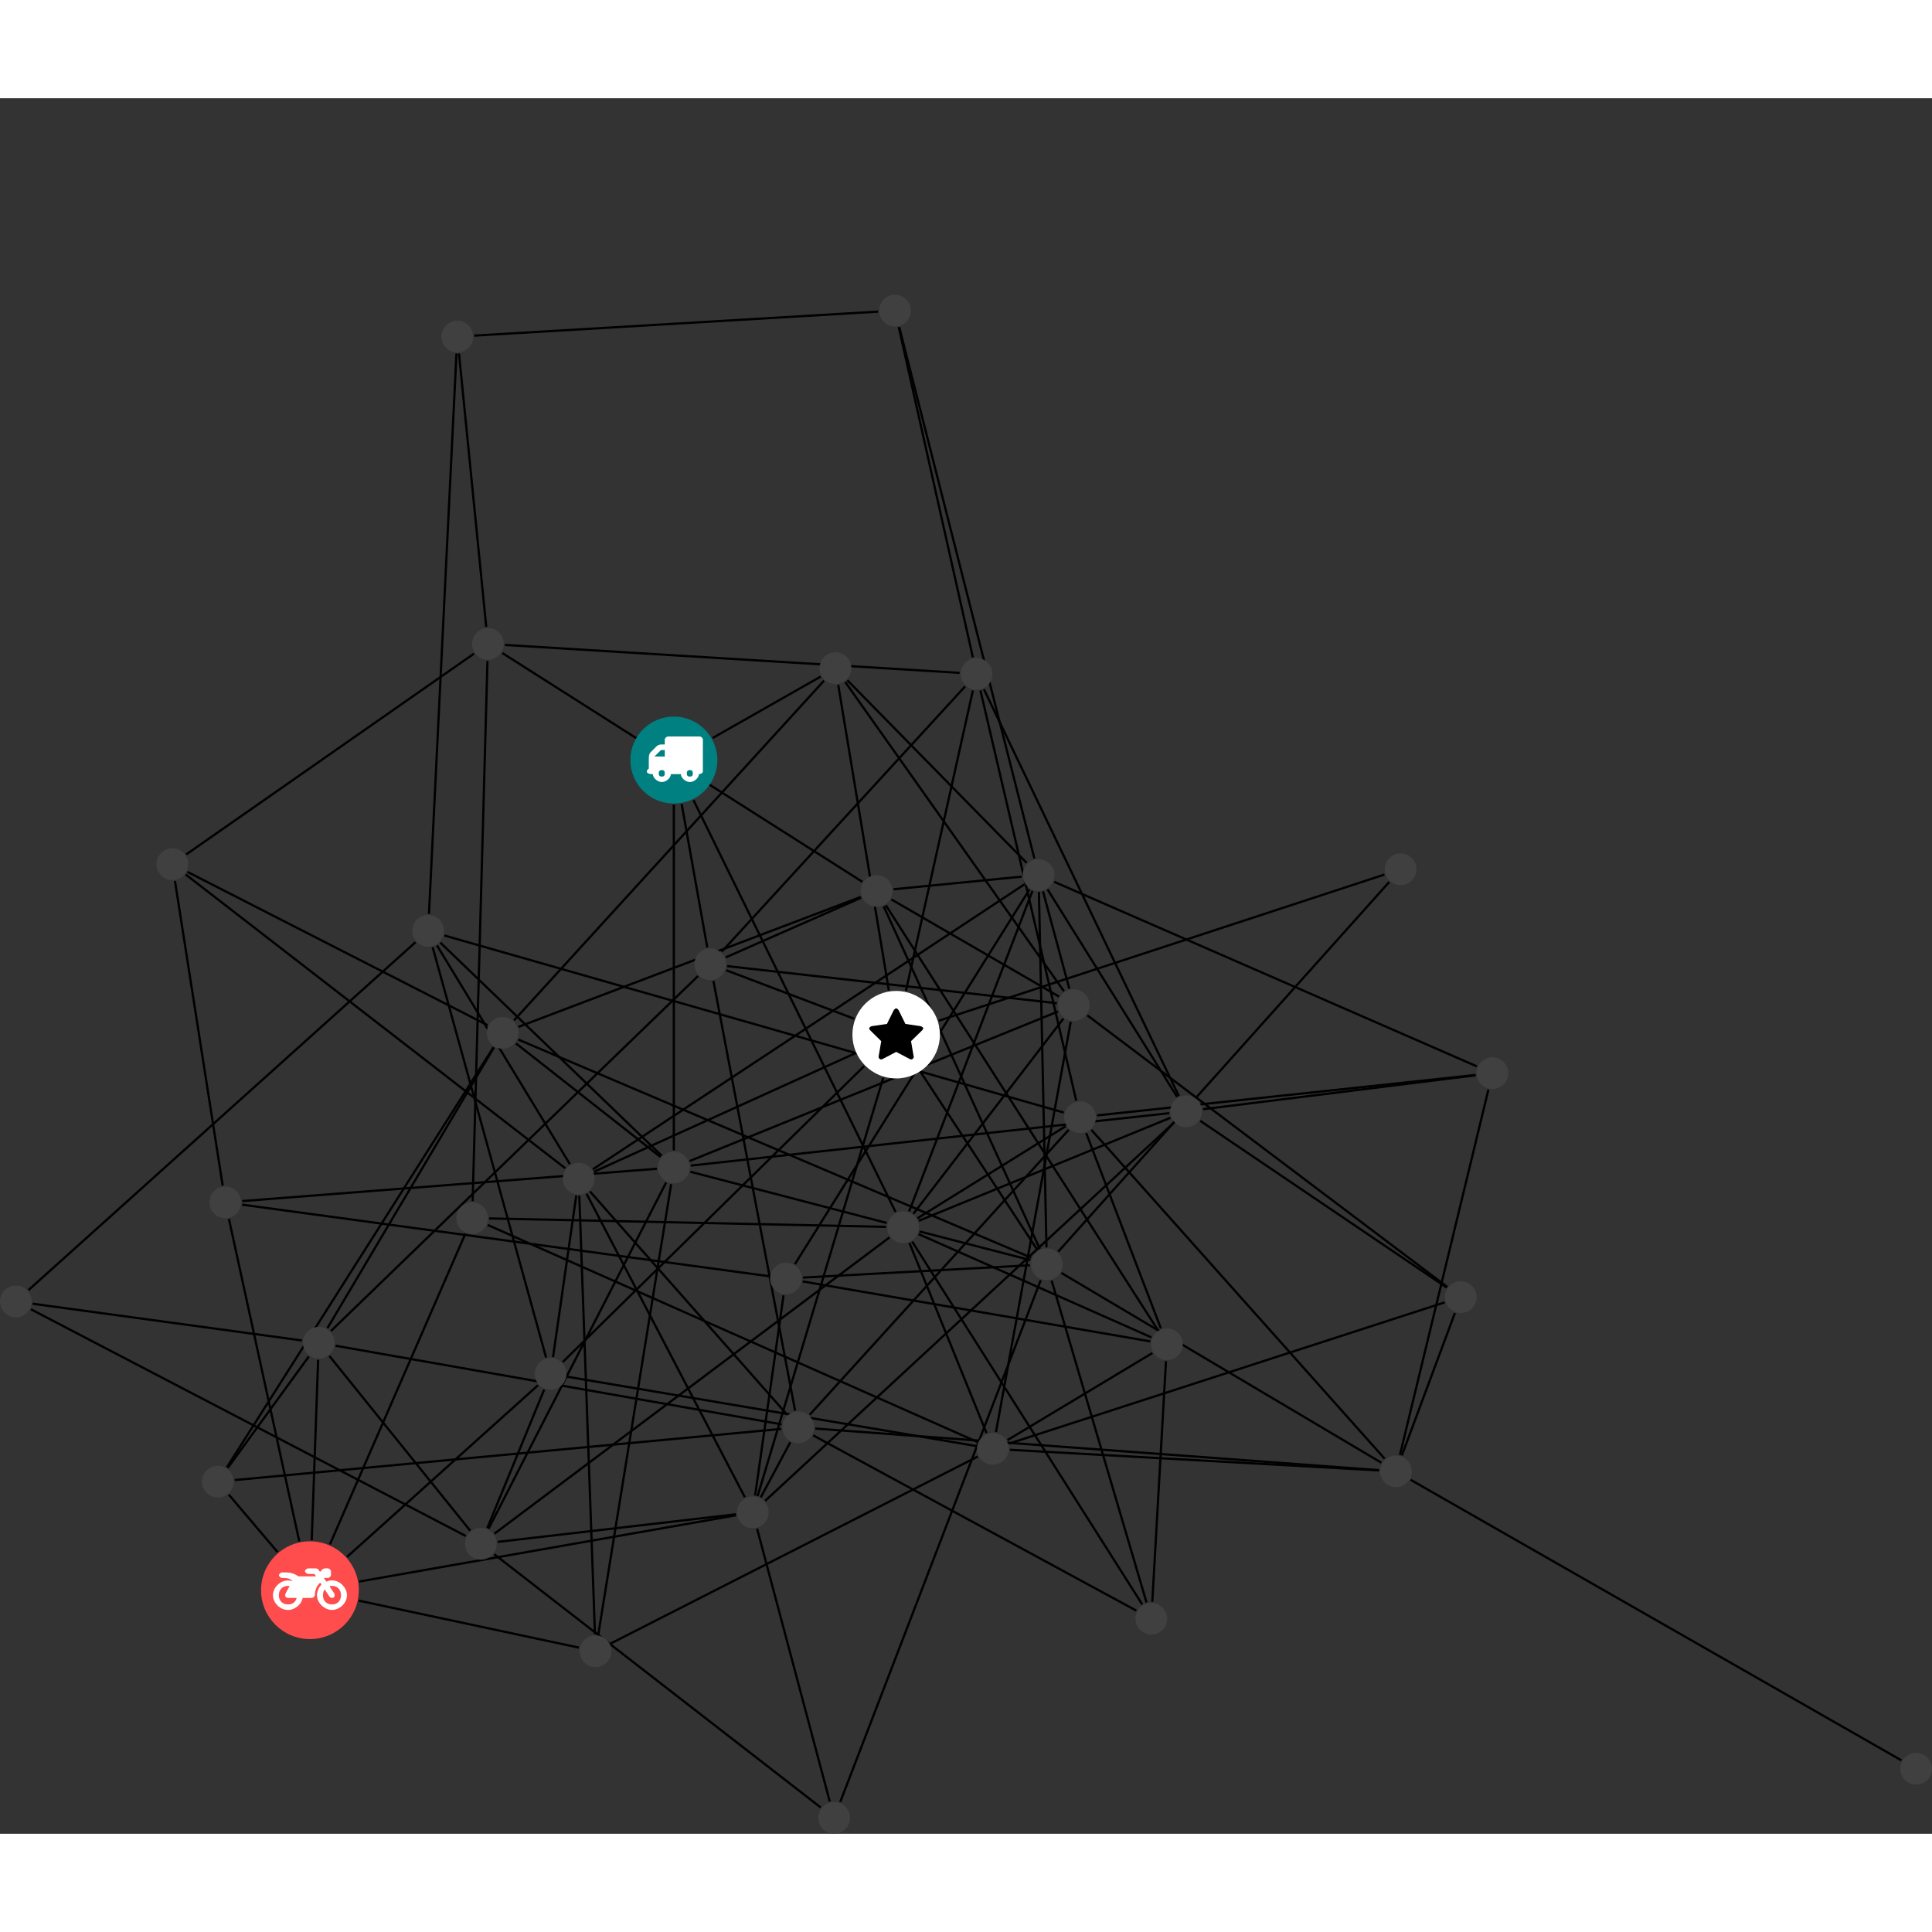<?xml version="1.0" encoding="UTF-8"?>
<svg xmlns="http://www.w3.org/2000/svg" xmlns:xlink="http://www.w3.org/1999/xlink" width="343.331pt" height="343.331pt" viewBox="0.000 -34.921 343.331 308.411" version="1.1">
<rect x="0.000" y="-34.921" width="343.331" height="308.411" fill="#333333" stroke="none"/>
<defs>
<g>
<symbol overflow="visible" id="glyph0-0">
<path style="stroke:none;" d="M 1.422 -0.75 L 1.422 -7.922 L 3.562 -7.922 L 3.562 -0.891 L 1.422 -0.891 Z M 0.625 0 L 4.531 0 L 4.531 -8.812 L 0.438 -8.812 L 0.438 0 Z M 0.625 0 "/>
</symbol>
<symbol overflow="visible" id="glyph0-1">
<path style="stroke:none;" d="M 3.375 -0.844 C 3.375 -0.453 3.234 -0.266 2.844 -0.266 C 2.469 -0.266 2.297 -0.453 2.297 -0.844 C 2.297 -1.219 2.469 -1.422 2.844 -1.422 C 3.234 -1.422 3.375 -1.219 3.375 -0.844 Z M 1.594 -3.688 L 1.594 -3.859 C 1.594 -3.875 1.578 -3.875 1.594 -3.891 L 2.688 -4.969 C 2.703 -5 2.656 -4.984 2.688 -4.984 L 3.375 -4.984 L 3.375 -3.828 L 1.594 -3.828 Z M 8.359 -0.844 C 8.359 -0.453 8.219 -0.266 7.828 -0.266 C 7.453 -0.266 7.281 -0.453 7.281 -0.844 C 7.281 -1.219 7.453 -1.422 7.828 -1.422 C 8.219 -1.422 8.359 -1.219 8.359 -0.844 Z M 10.141 -6.891 C 10.141 -7.094 9.812 -7.391 9.609 -7.391 L 3.922 -7.391 C 3.719 -7.391 3.375 -7.094 3.375 -6.891 L 3.375 -5.969 L 2.672 -5.969 C 2.469 -5.969 2.078 -5.812 1.938 -5.672 L 0.844 -4.578 C 0.531 -4.266 0.531 -3.734 0.531 -3.328 L 0.531 -1.688 C 0.516 -1.688 0.172 -1.391 0.172 -1.203 C 0.172 -0.781 0.781 -0.703 1.062 -0.703 L 1.25 -0.703 C 1.25 -0.047 2.062 0.703 2.844 0.703 C 3.641 0.703 4.453 -0.047 4.453 -0.703 L 6.234 -0.703 C 6.234 -0.047 7.047 0.703 7.828 0.703 C 8.625 0.703 9.438 -0.047 9.438 -0.703 C 9.547 -0.703 10.141 -0.781 10.141 -1.203 Z M 10.141 -6.891 "/>
</symbol>
<symbol overflow="visible" id="glyph0-2">
<path style="stroke:none;" d="M 12.969 -2.906 C 12.844 -3.984 11.859 -5.016 10.781 -5.219 C 10.234 -5.328 9.703 -5.219 9.328 -5.031 L 8.875 -5.688 L 9.609 -5.688 C 9.812 -5.688 10.141 -5.984 10.141 -6.188 L 10.141 -6.891 C 10.141 -7.094 9.812 -7.391 9.609 -7.391 L 9.047 -7.391 C 8.969 -7.391 8.734 -7.312 8.656 -7.25 L 8.188 -6.766 L 7.891 -7.203 C 7.828 -7.281 7.594 -7.391 7.484 -7.391 L 6.078 -7.391 C 5.906 -7.391 5.547 -7.125 5.516 -6.953 C 5.484 -6.734 5.828 -6.406 6.047 -6.406 L 7.188 -6.406 L 7.484 -5.969 L 4.344 -5.969 C 4.141 -6.125 3.375 -6.672 2.141 -6.672 L 1.422 -6.672 C 1.219 -6.672 0.891 -6.375 0.891 -6.188 C 0.891 -5.984 1.219 -5.688 1.422 -5.688 L 1.781 -5.688 C 2.484 -5.688 2.906 -5.516 3.281 -5.188 L 3.25 -5.141 C 3.078 -5.188 2.797 -5.25 2.5 -5.25 C 1.109 -5.25 -0.172 -4 -0.172 -2.625 C -0.172 -1.25 1.109 0 2.5 0 C 3.75 0 4.953 -1.062 5.109 -2.141 L 6.766 -2.141 C 6.969 -2.141 7.281 -2.438 7.281 -2.625 C 7.281 -3.609 7.688 -4.391 8.219 -4.844 L 8.453 -4.5 C 7.969 -4.062 7.578 -3.203 7.672 -2.359 C 7.781 -1.172 8.969 -0.094 10.141 -0.016 C 11.703 0.094 13.156 -1.344 12.969 -2.906 Z M 2.5 -0.984 C 1.516 -0.984 0.875 -1.641 0.875 -2.625 C 0.875 -3.594 1.516 -4.281 2.5 -4.281 C 2.672 -4.281 2.844 -4.234 2.781 -4.25 L 2.047 -2.891 C 2 -2.781 2 -2.469 2.047 -2.359 C 2.125 -2.25 2.375 -2.141 2.5 -2.141 L 4.031 -2.141 C 3.891 -1.453 3.344 -0.984 2.5 -0.984 Z M 10.328 -0.984 C 9.344 -0.984 8.719 -1.641 8.719 -2.625 C 8.719 -3.109 8.859 -3.469 9.031 -3.641 L 9.906 -2.328 C 9.969 -2.219 10.203 -2.141 10.328 -2.141 C 10.391 -2.141 10.594 -2.188 10.641 -2.234 C 10.812 -2.344 10.844 -2.75 10.734 -2.922 L 9.875 -4.219 C 9.859 -4.219 10.094 -4.281 10.328 -4.281 C 11.297 -4.281 11.922 -3.594 11.922 -2.625 C 11.922 -1.641 11.297 -0.984 10.328 -0.984 Z M 10.328 -0.984 "/>
</symbol>
<symbol overflow="visible" id="glyph0-3">
<path style="stroke:none;" d="M 9.438 -5.078 C 9.438 -5.25 9.078 -5.453 8.938 -5.469 L 6.266 -5.859 L 5.078 -8.266 C 5.031 -8.375 4.75 -8.641 4.625 -8.641 C 4.5 -8.641 4.234 -8.375 4.172 -8.266 L 2.984 -5.859 L 0.312 -5.469 C 0.172 -5.453 -0.172 -5.25 -0.172 -5.078 C -0.172 -4.969 -0.062 -4.781 0.016 -4.719 L 1.969 -2.797 L 1.5 -0.062 C 1.5 -0.016 1.5 0.016 1.5 0.047 C 1.5 0.203 1.75 0.453 1.906 0.453 C 1.984 0.453 2.188 0.406 2.25 0.359 L 4.625 -0.891 L 7 0.359 C 7.062 0.406 7.266 0.453 7.344 0.453 C 7.5 0.453 7.75 0.203 7.75 0.047 C 7.75 0.016 7.75 -0.016 7.734 -0.062 L 7.266 -2.797 L 9.234 -4.719 C 9.297 -4.781 9.438 -4.969 9.438 -5.078 Z M 9.438 -5.078 "/>
</symbol>
</g>
<clipPath id="clip1">
  <path d="M 143 169 L 191 169 L 191 273.488 L 143 273.488 Z M 143 169 "/>
</clipPath>
<clipPath id="clip2">
  <path d="M 128 213 L 154 213 L 154 273.488 L 128 273.488 Z M 128 213 "/>
</clipPath>
<clipPath id="clip3">
  <path d="M 82 218 L 152 218 L 152 273.488 L 82 273.488 Z M 82 218 "/>
</clipPath>
<clipPath id="clip4">
  <path d="M 245 204 L 343.332 204 L 343.332 267 L 245 267 Z M 245 204 "/>
</clipPath>
<clipPath id="clip5">
  <path d="M 145 267 L 152 267 L 152 273.488 L 145 273.488 Z M 145 267 "/>
</clipPath>
<clipPath id="clip6">
  <path d="M 337 259 L 343.332 259 L 343.332 265 L 337 265 Z M 337 259 "/>
</clipPath>
</defs>
<g id="surface1">
<path style="fill:none;stroke-width:0.399;stroke-linecap:butt;stroke-linejoin:miter;stroke:rgb(0%,0%,0%);stroke-opacity:1;stroke-miterlimit:10;" d="M 0 -7.927 L 0 -69.38 " transform="matrix(1,0,0,-1,119.746,82.686)"/>
<path style="fill:none;stroke-width:0.399;stroke-linecap:butt;stroke-linejoin:miter;stroke:rgb(0%,0%,0%);stroke-opacity:1;stroke-miterlimit:10;" d="M 6.895 3.92 L 26.098 14.838 " transform="matrix(1,0,0,-1,119.746,82.686)"/>
<path style="fill:none;stroke-width:0.399;stroke-linecap:butt;stroke-linejoin:miter;stroke:rgb(0%,0%,0%);stroke-opacity:1;stroke-miterlimit:10;" d="M 3.492 -7.119 L 39.406 -80.31 " transform="matrix(1,0,0,-1,119.746,82.686)"/>
<path style="fill:none;stroke-width:0.399;stroke-linecap:butt;stroke-linejoin:miter;stroke:rgb(0%,0%,0%);stroke-opacity:1;stroke-miterlimit:10;" d="M 1.391 -7.806 L 5.941 -33.31 " transform="matrix(1,0,0,-1,119.746,82.686)"/>
<path style="fill:none;stroke-width:0.399;stroke-linecap:butt;stroke-linejoin:miter;stroke:rgb(0%,0%,0%);stroke-opacity:1;stroke-miterlimit:10;" d="M 2.797 -71.263 L 68.274 -44.685 " transform="matrix(1,0,0,-1,119.746,82.686)"/>
<path style="fill:none;stroke-width:0.399;stroke-linecap:butt;stroke-linejoin:miter;stroke:rgb(0%,0%,0%);stroke-opacity:1;stroke-miterlimit:10;" d="M -2.172 -70.306 L -41.492 -32.443 " transform="matrix(1,0,0,-1,119.746,82.686)"/>
<path style="fill:none;stroke-width:0.399;stroke-linecap:butt;stroke-linejoin:miter;stroke:rgb(0%,0%,0%);stroke-opacity:1;stroke-miterlimit:10;" d="M -0.48 -75.376 L -13.426 -155.384 " transform="matrix(1,0,0,-1,119.746,82.686)"/>
<path style="fill:none;stroke-width:0.399;stroke-linecap:butt;stroke-linejoin:miter;stroke:rgb(0%,0%,0%);stroke-opacity:1;stroke-miterlimit:10;" d="M -3.008 -72.63 L -76.699 -78.373 " transform="matrix(1,0,0,-1,119.746,82.686)"/>
<path style="fill:none;stroke-width:0.399;stroke-linecap:butt;stroke-linejoin:miter;stroke:rgb(0%,0%,0%);stroke-opacity:1;stroke-miterlimit:10;" d="M 3 -72.068 L 88.043 -62.752 " transform="matrix(1,0,0,-1,119.746,82.686)"/>
<path style="fill:none;stroke-width:0.399;stroke-linecap:butt;stroke-linejoin:miter;stroke:rgb(0%,0%,0%);stroke-opacity:1;stroke-miterlimit:10;" d="M 2.922 -73.158 L 37.816 -82.255 " transform="matrix(1,0,0,-1,119.746,82.686)"/>
<path style="fill:none;stroke-width:0.399;stroke-linecap:butt;stroke-linejoin:miter;stroke:rgb(0%,0%,0%);stroke-opacity:1;stroke-miterlimit:10;" d="M -2.371 -70.533 L -28.062 -50.349 " transform="matrix(1,0,0,-1,119.746,82.686)"/>
<path style="fill:none;stroke-width:0.399;stroke-linecap:butt;stroke-linejoin:miter;stroke:rgb(0%,0%,0%);stroke-opacity:1;stroke-miterlimit:10;" d="M -1.379 -75.084 L -32.922 -136.599 " transform="matrix(1,0,0,-1,119.746,82.686)"/>
<path style="fill:none;stroke-width:0.399;stroke-linecap:butt;stroke-linejoin:miter;stroke:rgb(0%,0%,0%);stroke-opacity:1;stroke-miterlimit:10;" d="M 137.441 -93.63 L 73.477 -45.365 " transform="matrix(1,0,0,-1,119.746,82.686)"/>
<path style="fill:none;stroke-width:0.399;stroke-linecap:butt;stroke-linejoin:miter;stroke:rgb(0%,0%,0%);stroke-opacity:1;stroke-miterlimit:10;" d="M 136.981 -96.376 L 59.574 -121.47 " transform="matrix(1,0,0,-1,119.746,82.686)"/>
<path style="fill:none;stroke-width:0.399;stroke-linecap:butt;stroke-linejoin:miter;stroke:rgb(0%,0%,0%);stroke-opacity:1;stroke-miterlimit:10;" d="M 137.352 -93.755 L 93.543 -64.115 " transform="matrix(1,0,0,-1,119.746,82.686)"/>
<path style="fill:none;stroke-width:0.399;stroke-linecap:butt;stroke-linejoin:miter;stroke:rgb(0%,0%,0%);stroke-opacity:1;stroke-miterlimit:10;" d="M 138.797 -98.275 L 129.375 -123.58 " transform="matrix(1,0,0,-1,119.746,82.686)"/>
<path style="fill:none;stroke-width:0.399;stroke-linecap:butt;stroke-linejoin:miter;stroke:rgb(0%,0%,0%);stroke-opacity:1;stroke-miterlimit:10;" d="M -55.976 -149.384 L -16.855 -157.732 " transform="matrix(1,0,0,-1,119.746,82.686)"/>
<path style="fill:none;stroke-width:0.399;stroke-linecap:butt;stroke-linejoin:miter;stroke:rgb(0%,0%,0%);stroke-opacity:1;stroke-miterlimit:10;" d="M -55.914 -145.986 L 11.047 -134.209 " transform="matrix(1,0,0,-1,119.746,82.686)"/>
<path style="fill:none;stroke-width:0.399;stroke-linecap:butt;stroke-linejoin:miter;stroke:rgb(0%,0%,0%);stroke-opacity:1;stroke-miterlimit:10;" d="M -66.562 -138.845 L -79.062 -81.556 " transform="matrix(1,0,0,-1,119.746,82.686)"/>
<path style="fill:none;stroke-width:0.399;stroke-linecap:butt;stroke-linejoin:miter;stroke:rgb(0%,0%,0%);stroke-opacity:1;stroke-miterlimit:10;" d="M -58.059 -141.587 L -24.141 -111.103 " transform="matrix(1,0,0,-1,119.746,82.686)"/>
<path style="fill:none;stroke-width:0.399;stroke-linecap:butt;stroke-linejoin:miter;stroke:rgb(0%,0%,0%);stroke-opacity:1;stroke-miterlimit:10;" d="M -64.351 -138.646 L -63.211 -106.572 " transform="matrix(1,0,0,-1,119.746,82.686)"/>
<path style="fill:none;stroke-width:0.399;stroke-linecap:butt;stroke-linejoin:miter;stroke:rgb(0%,0%,0%);stroke-opacity:1;stroke-miterlimit:10;" d="M -61.117 -139.38 L -37.043 -84.162 " transform="matrix(1,0,0,-1,119.746,82.686)"/>
<path style="fill:none;stroke-width:0.399;stroke-linecap:butt;stroke-linejoin:miter;stroke:rgb(0%,0%,0%);stroke-opacity:1;stroke-miterlimit:10;" d="M -70.418 -140.751 L -79.09 -130.533 " transform="matrix(1,0,0,-1,119.746,82.686)"/>
<path style="fill:none;stroke-width:0.399;stroke-linecap:butt;stroke-linejoin:miter;stroke:rgb(0%,0%,0%);stroke-opacity:1;stroke-miterlimit:10;" d="M 70.527 -46.517 L 57.242 -119.435 " transform="matrix(1,0,0,-1,119.746,82.686)"/>
<path style="fill:none;stroke-width:0.399;stroke-linecap:butt;stroke-linejoin:miter;stroke:rgb(0%,0%,0%);stroke-opacity:1;stroke-miterlimit:10;" d="M 70.281 -40.634 L 65.602 -23.337 " transform="matrix(1,0,0,-1,119.746,82.686)"/>
<path style="fill:none;stroke-width:0.399;stroke-linecap:butt;stroke-linejoin:miter;stroke:rgb(0%,0%,0%);stroke-opacity:1;stroke-miterlimit:10;" d="M 69.324 -41.084 L 30.461 13.866 " transform="matrix(1,0,0,-1,119.746,82.686)"/>
<path style="fill:none;stroke-width:0.399;stroke-linecap:butt;stroke-linejoin:miter;stroke:rgb(0%,0%,0%);stroke-opacity:1;stroke-miterlimit:10;" d="M 69.231 -45.943 L 42.574 -80.626 " transform="matrix(1,0,0,-1,119.746,82.686)"/>
<path style="fill:none;stroke-width:0.399;stroke-linecap:butt;stroke-linejoin:miter;stroke:rgb(0%,0%,0%);stroke-opacity:1;stroke-miterlimit:10;" d="M 68.07 -43.212 L 9.469 -36.619 " transform="matrix(1,0,0,-1,119.746,82.686)"/>
<path style="fill:none;stroke-width:0.399;stroke-linecap:butt;stroke-linejoin:miter;stroke:rgb(0%,0%,0%);stroke-opacity:1;stroke-miterlimit:10;" d="M 68.457 -42.037 L 38.652 -24.763 " transform="matrix(1,0,0,-1,119.746,82.686)"/>
<path style="fill:none;stroke-width:0.399;stroke-linecap:butt;stroke-linejoin:miter;stroke:rgb(0%,0%,0%);stroke-opacity:1;stroke-miterlimit:10;" d="M 85.043 -105.376 L 59.289 -120.849 " transform="matrix(1,0,0,-1,119.746,82.686)"/>
<path style="fill:none;stroke-width:0.399;stroke-linecap:butt;stroke-linejoin:miter;stroke:rgb(0%,0%,0%);stroke-opacity:1;stroke-miterlimit:10;" d="M 84.656 -103.306 L 22.891 -92.65 " transform="matrix(1,0,0,-1,119.746,82.686)"/>
<path style="fill:none;stroke-width:0.399;stroke-linecap:butt;stroke-linejoin:miter;stroke:rgb(0%,0%,0%);stroke-opacity:1;stroke-miterlimit:10;" d="M 87.457 -106.834 L 85.024 -149.587 " transform="matrix(1,0,0,-1,119.746,82.686)"/>
<path style="fill:none;stroke-width:0.399;stroke-linecap:butt;stroke-linejoin:miter;stroke:rgb(0%,0%,0%);stroke-opacity:1;stroke-miterlimit:10;" d="M 86.551 -101.001 L 73.277 -66.291 " transform="matrix(1,0,0,-1,119.746,82.686)"/>
<path style="fill:none;stroke-width:0.399;stroke-linecap:butt;stroke-linejoin:miter;stroke:rgb(0%,0%,0%);stroke-opacity:1;stroke-miterlimit:10;" d="M 84.871 -102.595 L 43.496 -84.244 " transform="matrix(1,0,0,-1,119.746,82.686)"/>
<path style="fill:none;stroke-width:0.399;stroke-linecap:butt;stroke-linejoin:miter;stroke:rgb(0%,0%,0%);stroke-opacity:1;stroke-miterlimit:10;" d="M 86 -101.279 L 37.668 -25.794 " transform="matrix(1,0,0,-1,119.746,82.686)"/>
<path style="fill:none;stroke-width:0.399;stroke-linecap:butt;stroke-linejoin:miter;stroke:rgb(0%,0%,0%);stroke-opacity:1;stroke-miterlimit:10;" d="M 64.629 -87.091 L 43.883 -55.47 " transform="matrix(1,0,0,-1,119.746,82.686)"/>
<g clip-path="url(#clip1)" clip-rule="nonzero">
<path style="fill:none;stroke-width:0.399;stroke-linecap:butt;stroke-linejoin:miter;stroke:rgb(0%,0%,0%);stroke-opacity:1;stroke-miterlimit:10;" d="M 65.199 -92.431 L 29.567 -185.169 " transform="matrix(1,0,0,-1,119.746,82.686)"/>
</g>
<path style="fill:none;stroke-width:0.399;stroke-linecap:butt;stroke-linejoin:miter;stroke:rgb(0%,0%,0%);stroke-opacity:1;stroke-miterlimit:10;" d="M 63.27 -89.779 L 22.93 -91.97 " transform="matrix(1,0,0,-1,119.746,82.686)"/>
<path style="fill:none;stroke-width:0.399;stroke-linecap:butt;stroke-linejoin:miter;stroke:rgb(0%,0%,0%);stroke-opacity:1;stroke-miterlimit:10;" d="M 66.219 -86.595 L 64.879 -23.443 " transform="matrix(1,0,0,-1,119.746,82.686)"/>
<path style="fill:none;stroke-width:0.399;stroke-linecap:butt;stroke-linejoin:miter;stroke:rgb(0%,0%,0%);stroke-opacity:1;stroke-miterlimit:10;" d="M 68.297 -87.365 L 127.137 -21.658 " transform="matrix(1,0,0,-1,119.746,82.686)"/>
<path style="fill:none;stroke-width:0.399;stroke-linecap:butt;stroke-linejoin:miter;stroke:rgb(0%,0%,0%);stroke-opacity:1;stroke-miterlimit:10;" d="M 67.137 -92.509 L 84 -149.705 " transform="matrix(1,0,0,-1,119.746,82.686)"/>
<path style="fill:none;stroke-width:0.399;stroke-linecap:butt;stroke-linejoin:miter;stroke:rgb(0%,0%,0%);stroke-opacity:1;stroke-miterlimit:10;" d="M 63.359 -88.857 L 43.66 -83.771 " transform="matrix(1,0,0,-1,119.746,82.686)"/>
<path style="fill:none;stroke-width:0.399;stroke-linecap:butt;stroke-linejoin:miter;stroke:rgb(0%,0%,0%);stroke-opacity:1;stroke-miterlimit:10;" d="M 63.504 -88.431 L -27.656 -49.666 " transform="matrix(1,0,0,-1,119.746,82.686)"/>
<path style="fill:none;stroke-width:0.399;stroke-linecap:butt;stroke-linejoin:miter;stroke:rgb(0%,0%,0%);stroke-opacity:1;stroke-miterlimit:10;" d="M 68.879 -91.154 L 125.727 -124.869 " transform="matrix(1,0,0,-1,119.746,82.686)"/>
<path style="fill:none;stroke-width:0.399;stroke-linecap:butt;stroke-linejoin:miter;stroke:rgb(0%,0%,0%);stroke-opacity:1;stroke-miterlimit:10;" d="M 65.031 -86.869 L 37.293 -25.998 " transform="matrix(1,0,0,-1,119.746,82.686)"/>
<path style="fill:none;stroke-width:0.399;stroke-linecap:butt;stroke-linejoin:miter;stroke:rgb(0%,0%,0%);stroke-opacity:1;stroke-miterlimit:10;" d="M 32.246 -52.099 L -14.16 -73.146 " transform="matrix(1,0,0,-1,119.746,82.686)"/>
<path style="fill:none;stroke-width:0.399;stroke-linecap:butt;stroke-linejoin:miter;stroke:rgb(0%,0%,0%);stroke-opacity:1;stroke-miterlimit:10;" d="M 37.215 -56.443 L 14.887 -130.798 " transform="matrix(1,0,0,-1,119.746,82.686)"/>
<path style="fill:none;stroke-width:0.399;stroke-linecap:butt;stroke-linejoin:miter;stroke:rgb(0%,0%,0%);stroke-opacity:1;stroke-miterlimit:10;" d="M 47.09 -46.318 L 126.281 -20.349 " transform="matrix(1,0,0,-1,119.746,82.686)"/>
<path style="fill:none;stroke-width:0.399;stroke-linecap:butt;stroke-linejoin:miter;stroke:rgb(0%,0%,0%);stroke-opacity:1;stroke-miterlimit:10;" d="M 38.207 -40.935 L 29.215 13.354 " transform="matrix(1,0,0,-1,119.746,82.686)"/>
<path style="fill:none;stroke-width:0.399;stroke-linecap:butt;stroke-linejoin:miter;stroke:rgb(0%,0%,0%);stroke-opacity:1;stroke-miterlimit:10;" d="M 41.246 -41.017 L 53.141 12.362 " transform="matrix(1,0,0,-1,119.746,82.686)"/>
<path style="fill:none;stroke-width:0.399;stroke-linecap:butt;stroke-linejoin:miter;stroke:rgb(0%,0%,0%);stroke-opacity:1;stroke-miterlimit:10;" d="M 32.051 -45.974 L 9.293 -37.349 " transform="matrix(1,0,0,-1,119.746,82.686)"/>
<path style="fill:none;stroke-width:0.399;stroke-linecap:butt;stroke-linejoin:miter;stroke:rgb(0%,0%,0%);stroke-opacity:1;stroke-miterlimit:10;" d="M 33.82 -54.388 L -19.742 -106.974 " transform="matrix(1,0,0,-1,119.746,82.686)"/>
<path style="fill:none;stroke-width:0.399;stroke-linecap:butt;stroke-linejoin:miter;stroke:rgb(0%,0%,0%);stroke-opacity:1;stroke-miterlimit:10;" d="M 54.012 -123.771 L -11.215 -156.994 " transform="matrix(1,0,0,-1,119.746,82.686)"/>
<path style="fill:none;stroke-width:0.399;stroke-linecap:butt;stroke-linejoin:miter;stroke:rgb(0%,0%,0%);stroke-opacity:1;stroke-miterlimit:10;" d="M 55.566 -119.607 L 41.871 -85.814 " transform="matrix(1,0,0,-1,119.746,82.686)"/>
<path style="fill:none;stroke-width:0.399;stroke-linecap:butt;stroke-linejoin:miter;stroke:rgb(0%,0%,0%);stroke-opacity:1;stroke-miterlimit:10;" d="M 53.727 -121.9 L -18.922 -109.591 " transform="matrix(1,0,0,-1,119.746,82.686)"/>
<path style="fill:none;stroke-width:0.399;stroke-linecap:butt;stroke-linejoin:miter;stroke:rgb(0%,0%,0%);stroke-opacity:1;stroke-miterlimit:10;" d="M 59.715 -122.572 L 125.309 -126.24 " transform="matrix(1,0,0,-1,119.746,82.686)"/>
<path style="fill:none;stroke-width:0.399;stroke-linecap:butt;stroke-linejoin:miter;stroke:rgb(0%,0%,0%);stroke-opacity:1;stroke-miterlimit:10;" d="M 53.941 -121.181 L -33.078 -82.619 " transform="matrix(1,0,0,-1,119.746,82.686)"/>
<path style="fill:none;stroke-width:0.399;stroke-linecap:butt;stroke-linejoin:miter;stroke:rgb(0%,0%,0%);stroke-opacity:1;stroke-miterlimit:10;" d="M -42.098 -32.931 L -18.476 -71.814 " transform="matrix(1,0,0,-1,119.746,82.686)"/>
<path style="fill:none;stroke-width:0.399;stroke-linecap:butt;stroke-linejoin:miter;stroke:rgb(0%,0%,0%);stroke-opacity:1;stroke-miterlimit:10;" d="M -40.762 -31.181 L 69.297 -62.642 " transform="matrix(1,0,0,-1,119.746,82.686)"/>
<path style="fill:none;stroke-width:0.399;stroke-linecap:butt;stroke-linejoin:miter;stroke:rgb(0%,0%,0%);stroke-opacity:1;stroke-miterlimit:10;" d="M -43.516 -27.337 L -38.629 72.233 " transform="matrix(1,0,0,-1,119.746,82.686)"/>
<path style="fill:none;stroke-width:0.399;stroke-linecap:butt;stroke-linejoin:miter;stroke:rgb(0%,0%,0%);stroke-opacity:1;stroke-miterlimit:10;" d="M -42.859 -33.259 L -22.703 -106.177 " transform="matrix(1,0,0,-1,119.746,82.686)"/>
<path style="fill:none;stroke-width:0.399;stroke-linecap:butt;stroke-linejoin:miter;stroke:rgb(0%,0%,0%);stroke-opacity:1;stroke-miterlimit:10;" d="M -45.91 -32.369 L -114.687 -94.193 " transform="matrix(1,0,0,-1,119.746,82.686)"/>
<g clip-path="url(#clip2)" clip-rule="nonzero">
<path style="fill:none;stroke-width:0.399;stroke-linecap:butt;stroke-linejoin:miter;stroke:rgb(0%,0%,0%);stroke-opacity:1;stroke-miterlimit:10;" d="M 27.707 -185.072 L 14.797 -136.603 " transform="matrix(1,0,0,-1,119.746,82.686)"/>
</g>
<g clip-path="url(#clip3)" clip-rule="nonzero">
<path style="fill:none;stroke-width:0.399;stroke-linecap:butt;stroke-linejoin:miter;stroke:rgb(0%,0%,0%);stroke-opacity:1;stroke-miterlimit:10;" d="M 26.102 -186.138 L -31.914 -141.134 " transform="matrix(1,0,0,-1,119.746,82.686)"/>
</g>
<path style="fill:none;stroke-width:0.399;stroke-linecap:butt;stroke-linejoin:miter;stroke:rgb(0%,0%,0%);stroke-opacity:1;stroke-miterlimit:10;" d="M -16.801 -77.408 L -14.016 -155.349 " transform="matrix(1,0,0,-1,119.746,82.686)"/>
<path style="fill:none;stroke-width:0.399;stroke-linecap:butt;stroke-linejoin:miter;stroke:rgb(0%,0%,0%);stroke-opacity:1;stroke-miterlimit:10;" d="M -15.512 -77.068 L 12.625 -131.013 " transform="matrix(1,0,0,-1,119.746,82.686)"/>
<path style="fill:none;stroke-width:0.399;stroke-linecap:butt;stroke-linejoin:miter;stroke:rgb(0%,0%,0%);stroke-opacity:1;stroke-miterlimit:10;" d="M -14.391 -72.732 L 62.297 -22.087 " transform="matrix(1,0,0,-1,119.746,82.686)"/>
<path style="fill:none;stroke-width:0.399;stroke-linecap:butt;stroke-linejoin:miter;stroke:rgb(0%,0%,0%);stroke-opacity:1;stroke-miterlimit:10;" d="M -17.336 -77.38 L -21.469 -106.099 " transform="matrix(1,0,0,-1,119.746,82.686)"/>
<path style="fill:none;stroke-width:0.399;stroke-linecap:butt;stroke-linejoin:miter;stroke:rgb(0%,0%,0%);stroke-opacity:1;stroke-miterlimit:10;" d="M -14.91 -76.654 L 20.117 -116.314 " transform="matrix(1,0,0,-1,119.746,82.686)"/>
<path style="fill:none;stroke-width:0.399;stroke-linecap:butt;stroke-linejoin:miter;stroke:rgb(0%,0%,0%);stroke-opacity:1;stroke-miterlimit:10;" d="M -19.293 -72.544 L -86.738 -20.345 " transform="matrix(1,0,0,-1,119.746,82.686)"/>
<path style="fill:none;stroke-width:0.399;stroke-linecap:butt;stroke-linejoin:miter;stroke:rgb(0%,0%,0%);stroke-opacity:1;stroke-miterlimit:10;" d="M 19.496 -95.123 L 14.445 -130.701 " transform="matrix(1,0,0,-1,119.746,82.686)"/>
<path style="fill:none;stroke-width:0.399;stroke-linecap:butt;stroke-linejoin:miter;stroke:rgb(0%,0%,0%);stroke-opacity:1;stroke-miterlimit:10;" d="M 21.52 -89.58 L 63.215 -22.982 " transform="matrix(1,0,0,-1,119.746,82.686)"/>
<path style="fill:none;stroke-width:0.399;stroke-linecap:butt;stroke-linejoin:miter;stroke:rgb(0%,0%,0%);stroke-opacity:1;stroke-miterlimit:10;" d="M 16.93 -91.728 L -76.715 -79.013 " transform="matrix(1,0,0,-1,119.746,82.686)"/>
<path style="fill:none;stroke-width:0.399;stroke-linecap:butt;stroke-linejoin:miter;stroke:rgb(0%,0%,0%);stroke-opacity:1;stroke-miterlimit:10;" d="M 142.699 -54.435 L 67.582 -21.634 " transform="matrix(1,0,0,-1,119.746,82.686)"/>
<path style="fill:none;stroke-width:0.399;stroke-linecap:butt;stroke-linejoin:miter;stroke:rgb(0%,0%,0%);stroke-opacity:1;stroke-miterlimit:10;" d="M 142.473 -56.017 L 94.035 -62.048 " transform="matrix(1,0,0,-1,119.746,82.686)"/>
<path style="fill:none;stroke-width:0.399;stroke-linecap:butt;stroke-linejoin:miter;stroke:rgb(0%,0%,0%);stroke-opacity:1;stroke-miterlimit:10;" d="M 142.465 -55.966 L 75.199 -63.15 " transform="matrix(1,0,0,-1,119.746,82.686)"/>
<path style="fill:none;stroke-width:0.399;stroke-linecap:butt;stroke-linejoin:miter;stroke:rgb(0%,0%,0%);stroke-opacity:1;stroke-miterlimit:10;" d="M 144.754 -58.576 L 129.035 -123.478 " transform="matrix(1,0,0,-1,119.746,82.686)"/>
<path style="fill:none;stroke-width:0.399;stroke-linecap:butt;stroke-linejoin:miter;stroke:rgb(0%,0%,0%);stroke-opacity:1;stroke-miterlimit:10;" d="M 16.234 -131.638 L 88.828 -64.47 " transform="matrix(1,0,0,-1,119.746,82.686)"/>
<path style="fill:none;stroke-width:0.399;stroke-linecap:butt;stroke-linejoin:miter;stroke:rgb(0%,0%,0%);stroke-opacity:1;stroke-miterlimit:10;" d="M 11.024 -134.033 L -31.301 -138.939 " transform="matrix(1,0,0,-1,119.746,82.686)"/>
<path style="fill:none;stroke-width:0.399;stroke-linecap:butt;stroke-linejoin:miter;stroke:rgb(0%,0%,0%);stroke-opacity:1;stroke-miterlimit:10;" d="M 15.445 -131.025 L 20.688 -121.236 " transform="matrix(1,0,0,-1,119.746,82.686)"/>
<path style="fill:none;stroke-width:0.399;stroke-linecap:butt;stroke-linejoin:miter;stroke:rgb(0%,0%,0%);stroke-opacity:1;stroke-miterlimit:10;" d="M 62.699 -18.271 L 30.836 14.178 " transform="matrix(1,0,0,-1,119.746,82.686)"/>
<path style="fill:none;stroke-width:0.399;stroke-linecap:butt;stroke-linejoin:miter;stroke:rgb(0%,0%,0%);stroke-opacity:1;stroke-miterlimit:10;" d="M 64.07 -17.502 L 40.055 76.944 " transform="matrix(1,0,0,-1,119.746,82.686)"/>
<path style="fill:none;stroke-width:0.399;stroke-linecap:butt;stroke-linejoin:miter;stroke:rgb(0%,0%,0%);stroke-opacity:1;stroke-miterlimit:10;" d="M 66.414 -22.986 L 89.445 -59.865 " transform="matrix(1,0,0,-1,119.746,82.686)"/>
<path style="fill:none;stroke-width:0.399;stroke-linecap:butt;stroke-linejoin:miter;stroke:rgb(0%,0%,0%);stroke-opacity:1;stroke-miterlimit:10;" d="M 63.731 -23.244 L 41.82 -80.201 " transform="matrix(1,0,0,-1,119.746,82.686)"/>
<path style="fill:none;stroke-width:0.399;stroke-linecap:butt;stroke-linejoin:miter;stroke:rgb(0%,0%,0%);stroke-opacity:1;stroke-miterlimit:10;" d="M 61.813 -20.72 L 39.047 -22.959 " transform="matrix(1,0,0,-1,119.746,82.686)"/>
<path style="fill:none;stroke-width:0.399;stroke-linecap:butt;stroke-linejoin:miter;stroke:rgb(0%,0%,0%);stroke-opacity:1;stroke-miterlimit:10;" d="M -80.172 -75.626 L -88.656 -21.478 " transform="matrix(1,0,0,-1,119.746,82.686)"/>
<path style="fill:none;stroke-width:0.399;stroke-linecap:butt;stroke-linejoin:miter;stroke:rgb(0%,0%,0%);stroke-opacity:1;stroke-miterlimit:10;" d="M -30.023 20.456 L 50.785 15.495 " transform="matrix(1,0,0,-1,119.746,82.686)"/>
<path style="fill:none;stroke-width:0.399;stroke-linecap:butt;stroke-linejoin:miter;stroke:rgb(0%,0%,0%);stroke-opacity:1;stroke-miterlimit:10;" d="M -33.336 23.643 L -38.18 72.245 " transform="matrix(1,0,0,-1,119.746,82.686)"/>
<path style="fill:none;stroke-width:0.399;stroke-linecap:butt;stroke-linejoin:miter;stroke:rgb(0%,0%,0%);stroke-opacity:1;stroke-miterlimit:10;" d="M -33.121 17.623 L -35.754 -78.38 " transform="matrix(1,0,0,-1,119.746,82.686)"/>
<path style="fill:none;stroke-width:0.399;stroke-linecap:butt;stroke-linejoin:miter;stroke:rgb(0%,0%,0%);stroke-opacity:1;stroke-miterlimit:10;" d="M -30.488 19.022 L 33.496 -21.634 " transform="matrix(1,0,0,-1,119.746,82.686)"/>
<path style="fill:none;stroke-width:0.399;stroke-linecap:butt;stroke-linejoin:miter;stroke:rgb(0%,0%,0%);stroke-opacity:1;stroke-miterlimit:10;" d="M -35.512 18.913 L -86.648 -16.771 " transform="matrix(1,0,0,-1,119.746,82.686)"/>
<path style="fill:none;stroke-width:0.399;stroke-linecap:butt;stroke-linejoin:miter;stroke:rgb(0%,0%,0%);stroke-opacity:1;stroke-miterlimit:10;" d="M 83.234 -150.048 L 42.352 -85.568 " transform="matrix(1,0,0,-1,119.746,82.686)"/>
<path style="fill:none;stroke-width:0.399;stroke-linecap:butt;stroke-linejoin:miter;stroke:rgb(0%,0%,0%);stroke-opacity:1;stroke-miterlimit:10;" d="M 82.199 -151.162 L 24.766 -120.013 " transform="matrix(1,0,0,-1,119.746,82.686)"/>
<path style="fill:none;stroke-width:0.399;stroke-linecap:butt;stroke-linejoin:miter;stroke:rgb(0%,0%,0%);stroke-opacity:1;stroke-miterlimit:10;" d="M 26.688 14.104 L -28.398 -46.255 " transform="matrix(1,0,0,-1,119.746,82.686)"/>
<path style="fill:none;stroke-width:0.399;stroke-linecap:butt;stroke-linejoin:miter;stroke:rgb(0%,0%,0%);stroke-opacity:1;stroke-miterlimit:10;" d="M 53.137 18.252 L 39.973 76.924 " transform="matrix(1,0,0,-1,119.746,82.686)"/>
<path style="fill:none;stroke-width:0.399;stroke-linecap:butt;stroke-linejoin:miter;stroke:rgb(0%,0%,0%);stroke-opacity:1;stroke-miterlimit:10;" d="M 55.102 12.588 L 89.738 -59.701 " transform="matrix(1,0,0,-1,119.746,82.686)"/>
<path style="fill:none;stroke-width:0.399;stroke-linecap:butt;stroke-linejoin:miter;stroke:rgb(0%,0%,0%);stroke-opacity:1;stroke-miterlimit:10;" d="M 54.484 12.37 L 71.512 -60.533 " transform="matrix(1,0,0,-1,119.746,82.686)"/>
<path style="fill:none;stroke-width:0.399;stroke-linecap:butt;stroke-linejoin:miter;stroke:rgb(0%,0%,0%);stroke-opacity:1;stroke-miterlimit:10;" d="M 51.758 13.084 L 8.512 -34.056 " transform="matrix(1,0,0,-1,119.746,82.686)"/>
<path style="fill:none;stroke-width:0.399;stroke-linecap:butt;stroke-linejoin:miter;stroke:rgb(0%,0%,0%);stroke-opacity:1;stroke-miterlimit:10;" d="M 36.301 79.69 L -35.469 75.424 " transform="matrix(1,0,0,-1,119.746,82.686)"/>
<path style="fill:none;stroke-width:0.399;stroke-linecap:butt;stroke-linejoin:miter;stroke:rgb(0%,0%,0%);stroke-opacity:1;stroke-miterlimit:10;" d="M 88.25 -63.568 L 43.531 -81.876 " transform="matrix(1,0,0,-1,119.746,82.686)"/>
<path style="fill:none;stroke-width:0.399;stroke-linecap:butt;stroke-linejoin:miter;stroke:rgb(0%,0%,0%);stroke-opacity:1;stroke-miterlimit:10;" d="M 69.637 -65.064 L 43.301 -81.427 " transform="matrix(1,0,0,-1,119.746,82.686)"/>
<path style="fill:none;stroke-width:0.399;stroke-linecap:butt;stroke-linejoin:miter;stroke:rgb(0%,0%,0%);stroke-opacity:1;stroke-miterlimit:10;" d="M 74.207 -65.72 L 126.317 -124.158 " transform="matrix(1,0,0,-1,119.746,82.686)"/>
<path style="fill:none;stroke-width:0.399;stroke-linecap:butt;stroke-linejoin:miter;stroke:rgb(0%,0%,0%);stroke-opacity:1;stroke-miterlimit:10;" d="M 70.172 -65.705 L 24.145 -116.341 " transform="matrix(1,0,0,-1,119.746,82.686)"/>
<g clip-path="url(#clip4)" clip-rule="nonzero">
<path style="fill:none;stroke-width:0.399;stroke-linecap:butt;stroke-linejoin:miter;stroke:rgb(0%,0%,0%);stroke-opacity:1;stroke-miterlimit:10;" d="M 218.149 -177.763 L 130.941 -127.908 " transform="matrix(1,0,0,-1,119.746,82.686)"/>
</g>
<path style="fill:none;stroke-width:0.399;stroke-linecap:butt;stroke-linejoin:miter;stroke:rgb(0%,0%,0%);stroke-opacity:1;stroke-miterlimit:10;" d="M 38.324 -84.83 L -31.883 -137.478 " transform="matrix(1,0,0,-1,119.746,82.686)"/>
<path style="fill:none;stroke-width:0.399;stroke-linecap:butt;stroke-linejoin:miter;stroke:rgb(0%,0%,0%);stroke-opacity:1;stroke-miterlimit:10;" d="M 37.719 -82.955 L -32.82 -81.459 " transform="matrix(1,0,0,-1,119.746,82.686)"/>
<path style="fill:none;stroke-width:0.399;stroke-linecap:butt;stroke-linejoin:miter;stroke:rgb(0%,0%,0%);stroke-opacity:1;stroke-miterlimit:10;" d="M -31.973 -51.08 L -61.562 -100.959 " transform="matrix(1,0,0,-1,119.746,82.686)"/>
<path style="fill:none;stroke-width:0.399;stroke-linecap:butt;stroke-linejoin:miter;stroke:rgb(0%,0%,0%);stroke-opacity:1;stroke-miterlimit:10;" d="M -27.613 -47.416 L 33.219 -24.322 " transform="matrix(1,0,0,-1,119.746,82.686)"/>
<path style="fill:none;stroke-width:0.399;stroke-linecap:butt;stroke-linejoin:miter;stroke:rgb(0%,0%,0%);stroke-opacity:1;stroke-miterlimit:10;" d="M -32.051 -51.033 L -79.426 -125.685 " transform="matrix(1,0,0,-1,119.746,82.686)"/>
<path style="fill:none;stroke-width:0.399;stroke-linecap:butt;stroke-linejoin:miter;stroke:rgb(0%,0%,0%);stroke-opacity:1;stroke-miterlimit:10;" d="M -33.121 -47.111 L -86.437 -19.873 " transform="matrix(1,0,0,-1,119.746,82.686)"/>
<path style="fill:none;stroke-width:0.399;stroke-linecap:butt;stroke-linejoin:miter;stroke:rgb(0%,0%,0%);stroke-opacity:1;stroke-miterlimit:10;" d="M 4.301 -38.377 L -60.934 -101.459 " transform="matrix(1,0,0,-1,119.746,82.686)"/>
<path style="fill:none;stroke-width:0.399;stroke-linecap:butt;stroke-linejoin:miter;stroke:rgb(0%,0%,0%);stroke-opacity:1;stroke-miterlimit:10;" d="M 7.035 -39.244 L 21.551 -115.611 " transform="matrix(1,0,0,-1,119.746,82.686)"/>
<path style="fill:none;stroke-width:0.399;stroke-linecap:butt;stroke-linejoin:miter;stroke:rgb(0%,0%,0%);stroke-opacity:1;stroke-miterlimit:10;" d="M 9.234 -35.064 L 33.281 -24.47 " transform="matrix(1,0,0,-1,119.746,82.686)"/>
<path style="fill:none;stroke-width:0.399;stroke-linecap:butt;stroke-linejoin:miter;stroke:rgb(0%,0%,0%);stroke-opacity:1;stroke-miterlimit:10;" d="M -23.043 -111.88 L -33.152 -136.494 " transform="matrix(1,0,0,-1,119.746,82.686)"/>
<path style="fill:none;stroke-width:0.399;stroke-linecap:butt;stroke-linejoin:miter;stroke:rgb(0%,0%,0%);stroke-opacity:1;stroke-miterlimit:10;" d="M -36.191 -136.939 L -61.207 -105.904 " transform="matrix(1,0,0,-1,119.746,82.686)"/>
<path style="fill:none;stroke-width:0.399;stroke-linecap:butt;stroke-linejoin:miter;stroke:rgb(0%,0%,0%);stroke-opacity:1;stroke-miterlimit:10;" d="M -36.973 -137.892 L -114.254 -97.603 " transform="matrix(1,0,0,-1,119.746,82.686)"/>
<path style="fill:none;stroke-width:0.399;stroke-linecap:butt;stroke-linejoin:miter;stroke:rgb(0%,0%,0%);stroke-opacity:1;stroke-miterlimit:10;" d="M -60.129 -104.08 L 19.141 -118.052 " transform="matrix(1,0,0,-1,119.746,82.686)"/>
<path style="fill:none;stroke-width:0.399;stroke-linecap:butt;stroke-linejoin:miter;stroke:rgb(0%,0%,0%);stroke-opacity:1;stroke-miterlimit:10;" d="M -66.094 -103.146 L -113.941 -96.619 " transform="matrix(1,0,0,-1,119.746,82.686)"/>
<path style="fill:none;stroke-width:0.399;stroke-linecap:butt;stroke-linejoin:miter;stroke:rgb(0%,0%,0%);stroke-opacity:1;stroke-miterlimit:10;" d="M -64.875 -105.998 L -79.269 -125.791 " transform="matrix(1,0,0,-1,119.746,82.686)"/>
<path style="fill:none;stroke-width:0.399;stroke-linecap:butt;stroke-linejoin:miter;stroke:rgb(0%,0%,0%);stroke-opacity:1;stroke-miterlimit:10;" d="M 125.313 -126.189 L 25.125 -118.798 " transform="matrix(1,0,0,-1,119.746,82.686)"/>
<path style="fill:none;stroke-width:0.399;stroke-linecap:butt;stroke-linejoin:miter;stroke:rgb(0%,0%,0%);stroke-opacity:1;stroke-miterlimit:10;" d="M 19.109 -118.857 L -78.039 -127.951 " transform="matrix(1,0,0,-1,119.746,82.686)"/>
<path style=" stroke:none;fill-rule:nonzero;fill:rgb(0%,50%,50%);fill-opacity:1;" d="M 127.477 82.688 C 127.477 78.418 124.016 74.957 119.746 74.957 C 115.477 74.957 112.016 78.418 112.016 82.688 C 112.016 86.953 115.477 90.414 119.746 90.414 C 124.016 90.414 127.477 86.953 127.477 82.688 Z M 127.477 82.688 "/>
<g style="fill:rgb(100%,100%,100%);fill-opacity:1;">
  <use xlink:href="#glyph0-1" x="114.765" y="85.889"/>
</g>
<path style=" stroke:none;fill-rule:nonzero;fill:rgb(25%,25%,25%);fill-opacity:1;" d="M 122.562 155.082 C 122.562 153.527 121.301 152.266 119.746 152.266 C 118.191 152.266 116.93 153.527 116.93 155.082 C 116.93 156.641 118.191 157.902 119.746 157.902 C 121.301 157.902 122.562 156.641 122.562 155.082 Z M 122.562 155.082 "/>
<path style=" stroke:none;fill-rule:nonzero;fill:rgb(25%,25%,25%);fill-opacity:1;" d="M 262.414 178.133 C 262.414 176.578 261.152 175.316 259.598 175.316 C 258.039 175.316 256.777 176.578 256.777 178.133 C 256.777 179.688 258.039 180.949 259.598 180.949 C 261.152 180.949 262.414 179.688 262.414 178.133 Z M 262.414 178.133 "/>
<path style=" stroke:none;fill-rule:nonzero;fill:rgb(100%,29.999%,29.999%);fill-opacity:1;" d="M 63.766 230.211 C 63.766 225.414 59.875 221.523 55.078 221.523 C 50.281 221.523 46.391 225.414 46.391 230.211 C 46.391 235.008 50.281 238.898 55.078 238.898 C 59.875 238.898 63.766 235.008 63.766 230.211 Z M 63.766 230.211 "/>
<g style="fill:rgb(100%,100%,100%);fill-opacity:1;">
  <use xlink:href="#glyph0-2" x="48.677" y="233.723"/>
</g>
<path style=" stroke:none;fill-rule:nonzero;fill:rgb(25%,25%,25%);fill-opacity:1;" d="M 193.633 126.234 C 193.633 124.68 192.371 123.418 190.812 123.418 C 189.258 123.418 187.996 124.68 187.996 126.234 C 187.996 127.793 189.258 129.055 190.812 129.055 C 192.371 129.055 193.633 127.793 193.633 126.234 Z M 193.633 126.234 "/>
<path style=" stroke:none;fill-rule:nonzero;fill:rgb(25%,25%,25%);fill-opacity:1;" d="M 210.191 186.508 C 210.191 184.949 208.93 183.688 207.375 183.688 C 205.816 183.688 204.555 184.949 204.555 186.508 C 204.555 188.062 205.816 189.324 207.375 189.324 C 208.93 189.324 210.191 188.062 210.191 186.508 Z M 210.191 186.508 "/>
<path style=" stroke:none;fill-rule:nonzero;fill:rgb(25%,25%,25%);fill-opacity:1;" d="M 188.848 172.297 C 188.848 170.742 187.586 169.48 186.027 169.48 C 184.473 169.48 183.211 170.742 183.211 172.297 C 183.211 173.855 184.473 175.117 186.027 175.117 C 187.586 175.117 188.848 173.855 188.848 172.297 Z M 188.848 172.297 "/>
<path style=" stroke:none;fill-rule:nonzero;fill:rgb(100%,100%,100%);fill-opacity:1;" d="M 167.031 131.488 C 167.031 127.195 163.551 123.715 159.254 123.715 C 154.961 123.715 151.48 127.195 151.48 131.488 C 151.48 135.785 154.961 139.266 159.254 139.266 C 163.551 139.266 167.031 135.785 167.031 131.488 Z M 167.031 131.488 "/>
<g style="fill:rgb(0%,0%,0%);fill-opacity:1;">
  <use xlink:href="#glyph0-3" x="154.633" y="135.439"/>
</g>
<path style=" stroke:none;fill-rule:nonzero;fill:rgb(25%,25%,25%);fill-opacity:1;" d="M 179.266 205.086 C 179.266 203.531 178.004 202.27 176.449 202.27 C 174.891 202.27 173.629 203.531 173.629 205.086 C 173.629 206.645 174.891 207.906 176.449 207.906 C 178.004 207.906 179.266 206.645 179.266 205.086 Z M 179.266 205.086 "/>
<path style=" stroke:none;fill-rule:nonzero;fill:rgb(25%,25%,25%);fill-opacity:1;" d="M 78.898 113.035 C 78.898 111.48 77.637 110.219 76.082 110.219 C 74.527 110.219 73.266 111.48 73.266 113.035 C 73.266 114.594 74.527 115.855 76.082 115.855 C 77.637 115.855 78.898 114.594 78.898 113.035 Z M 78.898 113.035 "/>
<g clip-path="url(#clip5)" clip-rule="nonzero">
<path style=" stroke:none;fill-rule:nonzero;fill:rgb(25%,25%,25%);fill-opacity:1;" d="M 151.051 270.672 C 151.051 269.117 149.789 267.855 148.23 267.855 C 146.676 267.855 145.414 269.117 145.414 270.672 C 145.414 272.227 146.676 273.488 148.23 273.488 C 149.789 273.488 151.051 272.227 151.051 270.672 Z M 151.051 270.672 "/>
</g>
<path style=" stroke:none;fill-rule:nonzero;fill:rgb(25%,25%,25%);fill-opacity:1;" d="M 105.656 157.078 C 105.656 155.523 104.395 154.262 102.84 154.262 C 101.281 154.262 100.02 155.523 100.02 157.078 C 100.02 158.637 101.281 159.898 102.84 159.898 C 104.395 159.898 105.656 158.637 105.656 157.078 Z M 105.656 157.078 "/>
<path style=" stroke:none;fill-rule:nonzero;fill:rgb(25%,25%,25%);fill-opacity:1;" d="M 142.484 174.82 C 142.484 173.266 141.223 172.004 139.664 172.004 C 138.109 172.004 136.848 173.266 136.848 174.82 C 136.848 176.379 138.109 177.641 139.664 177.641 C 141.223 177.641 142.484 176.379 142.484 174.82 Z M 142.484 174.82 "/>
<path style=" stroke:none;fill-rule:nonzero;fill:rgb(25%,25%,25%);fill-opacity:1;" d="M 268.027 138.328 C 268.027 136.773 266.766 135.512 265.211 135.512 C 263.652 135.512 262.391 136.773 262.391 138.328 C 262.391 139.887 263.652 141.148 265.211 141.148 C 266.766 141.148 268.027 139.887 268.027 138.328 Z M 268.027 138.328 "/>
<path style=" stroke:none;fill-rule:nonzero;fill:rgb(25%,25%,25%);fill-opacity:1;" d="M 108.66 241.047 C 108.66 239.492 107.398 238.23 105.84 238.23 C 104.285 238.23 103.023 239.492 103.023 241.047 C 103.023 242.605 104.285 243.867 105.84 243.867 C 107.398 243.867 108.66 242.605 108.66 241.047 Z M 108.66 241.047 "/>
<path style=" stroke:none;fill-rule:nonzero;fill:rgb(25%,25%,25%);fill-opacity:1;" d="M 136.586 216.371 C 136.586 214.816 135.324 213.555 133.766 213.555 C 132.211 213.555 130.949 214.816 130.949 216.371 C 130.949 217.93 132.211 219.191 133.766 219.191 C 135.324 219.191 136.586 217.93 136.586 216.371 Z M 136.586 216.371 "/>
<path style=" stroke:none;fill-rule:nonzero;fill:rgb(25%,25%,25%);fill-opacity:1;" d="M 187.379 103.113 C 187.379 101.555 186.117 100.293 184.559 100.293 C 183.004 100.293 181.742 101.555 181.742 103.113 C 181.742 104.668 183.004 105.93 184.559 105.93 C 186.117 105.93 187.379 104.668 187.379 103.113 Z M 187.379 103.113 "/>
<path style=" stroke:none;fill-rule:nonzero;fill:rgb(25%,25%,25%);fill-opacity:1;" d="M 42.859 161.293 C 42.859 159.734 41.598 158.473 40.043 158.473 C 38.484 158.473 37.223 159.734 37.223 161.293 C 37.223 162.848 38.484 164.109 40.043 164.109 C 41.598 164.109 42.859 162.848 42.859 161.293 Z M 42.859 161.293 "/>
<path style=" stroke:none;fill-rule:nonzero;fill:rgb(25%,25%,25%);fill-opacity:1;" d="M 89.527 62.047 C 89.527 60.488 88.266 59.227 86.711 59.227 C 85.152 59.227 83.891 60.488 83.891 62.047 C 83.891 63.602 85.152 64.863 86.711 64.863 C 88.266 64.863 89.527 63.602 89.527 62.047 Z M 89.527 62.047 "/>
<path style=" stroke:none;fill-rule:nonzero;fill:rgb(25%,25%,25%);fill-opacity:1;" d="M 251.715 102.094 C 251.715 100.539 250.453 99.277 248.895 99.277 C 247.34 99.277 246.078 100.539 246.078 102.094 C 246.078 103.652 247.34 104.914 248.895 104.914 C 250.453 104.914 251.715 103.652 251.715 102.094 Z M 251.715 102.094 "/>
<path style=" stroke:none;fill-rule:nonzero;fill:rgb(25%,25%,25%);fill-opacity:1;" d="M 207.414 235.281 C 207.414 233.727 206.152 232.465 204.598 232.465 C 203.039 232.465 201.777 233.727 201.777 235.281 C 201.777 236.84 203.039 238.102 204.598 238.102 C 206.152 238.102 207.414 236.84 207.414 235.281 Z M 207.414 235.281 "/>
<path style=" stroke:none;fill-rule:nonzero;fill:rgb(25%,25%,25%);fill-opacity:1;" d="M 151.285 66.355 C 151.285 64.797 150.023 63.535 148.465 63.535 C 146.91 63.535 145.648 64.797 145.648 66.355 C 145.648 67.91 146.91 69.172 148.465 69.172 C 150.023 69.172 151.285 67.91 151.285 66.355 Z M 151.285 66.355 "/>
<path style=" stroke:none;fill-rule:nonzero;fill:rgb(25%,25%,25%);fill-opacity:1;" d="M 176.363 67.379 C 176.363 65.82 175.102 64.559 173.543 64.559 C 171.988 64.559 170.727 65.82 170.727 67.379 C 170.727 68.934 171.988 70.195 173.543 70.195 C 175.102 70.195 176.363 68.934 176.363 67.379 Z M 176.363 67.379 "/>
<path style=" stroke:none;fill-rule:nonzero;fill:rgb(25%,25%,25%);fill-opacity:1;" d="M 161.875 2.816 C 161.875 1.262 160.613 0 159.059 0 C 157.5 0 156.238 1.262 156.238 2.816 C 156.238 4.375 157.5 5.637 159.059 5.637 C 160.613 5.637 161.875 4.375 161.875 2.816 Z M 161.875 2.816 "/>
<path style=" stroke:none;fill-rule:nonzero;fill:rgb(25%,25%,25%);fill-opacity:1;" d="M 213.605 145.109 C 213.605 143.551 212.344 142.289 210.785 142.289 C 209.23 142.289 207.969 143.551 207.969 145.109 C 207.969 146.664 209.23 147.926 210.785 147.926 C 212.344 147.926 213.605 146.664 213.605 145.109 Z M 213.605 145.109 "/>
<path style=" stroke:none;fill-rule:nonzero;fill:rgb(25%,25%,25%);fill-opacity:1;" d="M 194.762 146.156 C 194.762 144.602 193.5 143.34 191.945 143.34 C 190.387 143.34 189.125 144.602 189.125 146.156 C 189.125 147.711 190.387 148.973 191.945 148.973 C 193.5 148.973 194.762 147.711 194.762 146.156 Z M 194.762 146.156 "/>
<g clip-path="url(#clip6)" clip-rule="nonzero">
<path style=" stroke:none;fill-rule:nonzero;fill:rgb(25%,25%,25%);fill-opacity:1;" d="M 343.332 261.945 C 343.332 260.387 342.07 259.125 340.512 259.125 C 338.957 259.125 337.695 260.387 337.695 261.945 C 337.695 263.5 338.957 264.762 340.512 264.762 C 342.07 264.762 343.332 263.5 343.332 261.945 Z M 343.332 261.945 "/>
</g>
<path style=" stroke:none;fill-rule:nonzero;fill:rgb(25%,25%,25%);fill-opacity:1;" d="M 163.301 165.703 C 163.301 164.148 162.039 162.887 160.484 162.887 C 158.926 162.887 157.664 164.148 157.664 165.703 C 157.664 167.262 158.926 168.523 160.484 168.523 C 162.039 168.523 163.301 167.262 163.301 165.703 Z M 163.301 165.703 "/>
<path style=" stroke:none;fill-rule:nonzero;fill:rgb(25%,25%,25%);fill-opacity:1;" d="M 92.129 131.172 C 92.129 129.613 90.867 128.352 89.312 128.352 C 87.754 128.352 86.492 129.613 86.492 131.172 C 86.492 132.727 87.754 133.988 89.312 133.988 C 90.867 133.988 92.129 132.727 92.129 131.172 Z M 92.129 131.172 "/>
<path style=" stroke:none;fill-rule:nonzero;fill:rgb(25%,25%,25%);fill-opacity:1;" d="M 84.086 7.441 C 84.086 5.883 82.824 4.621 81.266 4.621 C 79.711 4.621 78.449 5.883 78.449 7.441 C 78.449 8.996 79.711 10.258 81.266 10.258 C 82.824 10.258 84.086 8.996 84.086 7.441 Z M 84.086 7.441 "/>
<path style=" stroke:none;fill-rule:nonzero;fill:rgb(25%,25%,25%);fill-opacity:1;" d="M 129.035 118.965 C 129.035 117.41 127.773 116.148 126.219 116.148 C 124.66 116.148 123.398 117.41 123.398 118.965 C 123.398 120.523 124.66 121.785 126.219 121.785 C 127.773 121.785 129.035 120.523 129.035 118.965 Z M 129.035 118.965 "/>
<path style=" stroke:none;fill-rule:nonzero;fill:rgb(25%,25%,25%);fill-opacity:1;" d="M 100.668 191.773 C 100.668 190.215 99.406 188.953 97.848 188.953 C 96.293 188.953 95.031 190.215 95.031 191.773 C 95.031 193.328 96.293 194.59 97.848 194.59 C 99.406 194.59 100.668 193.328 100.668 191.773 Z M 100.668 191.773 "/>
<path style=" stroke:none;fill-rule:nonzero;fill:rgb(25%,25%,25%);fill-opacity:1;" d="M 88.266 221.973 C 88.266 220.414 87.004 219.152 85.449 219.152 C 83.891 219.152 82.629 220.414 82.629 221.973 C 82.629 223.527 83.891 224.789 85.449 224.789 C 87.004 224.789 88.266 223.527 88.266 221.973 Z M 88.266 221.973 "/>
<path style=" stroke:none;fill-rule:nonzero;fill:rgb(25%,25%,25%);fill-opacity:1;" d="M 59.465 186.242 C 59.465 184.684 58.203 183.422 56.645 183.422 C 55.09 183.422 53.828 184.684 53.828 186.242 C 53.828 187.797 55.09 189.059 56.645 189.059 C 58.203 189.059 59.465 187.797 59.465 186.242 Z M 59.465 186.242 "/>
<path style=" stroke:none;fill-rule:nonzero;fill:rgb(25%,25%,25%);fill-opacity:1;" d="M 250.887 209.094 C 250.887 207.539 249.625 206.277 248.066 206.277 C 246.512 206.277 245.25 207.539 245.25 209.094 C 245.25 210.648 246.512 211.91 248.066 211.91 C 249.625 211.91 250.887 210.648 250.887 209.094 Z M 250.887 209.094 "/>
<path style=" stroke:none;fill-rule:nonzero;fill:rgb(25%,25%,25%);fill-opacity:1;" d="M 144.68 201.262 C 144.68 199.703 143.418 198.441 141.859 198.441 C 140.305 198.441 139.043 199.703 139.043 201.262 C 139.043 202.816 140.305 204.078 141.859 204.078 C 143.418 204.078 144.68 202.816 144.68 201.262 Z M 144.68 201.262 "/>
<path style=" stroke:none;fill-rule:nonzero;fill:rgb(25%,25%,25%);fill-opacity:1;" d="M 5.637 178.895 C 5.637 177.34 4.375 176.078 2.816 176.078 C 1.262 176.078 0 177.34 0 178.895 C 0 180.453 1.262 181.715 2.816 181.715 C 4.375 181.715 5.637 180.453 5.637 178.895 Z M 5.637 178.895 "/>
<path style=" stroke:none;fill-rule:nonzero;fill:rgb(25%,25%,25%);fill-opacity:1;" d="M 86.727 164.078 C 86.727 162.523 85.465 161.262 83.91 161.262 C 82.355 161.262 81.094 162.523 81.094 164.078 C 81.094 165.637 82.355 166.898 83.91 166.898 C 85.465 166.898 86.727 165.637 86.727 164.078 Z M 86.727 164.078 "/>
<path style=" stroke:none;fill-rule:nonzero;fill:rgb(25%,25%,25%);fill-opacity:1;" d="M 158.605 105.938 C 158.605 104.383 157.344 103.121 155.789 103.121 C 154.23 103.121 152.969 104.383 152.969 105.938 C 152.969 107.496 154.23 108.758 155.789 108.758 C 157.344 108.758 158.605 107.496 158.605 105.938 Z M 158.605 105.938 "/>
<path style=" stroke:none;fill-rule:nonzero;fill:rgb(25%,25%,25%);fill-opacity:1;" d="M 41.523 210.918 C 41.523 209.359 40.262 208.098 38.703 208.098 C 37.148 208.098 35.887 209.359 35.887 210.918 C 35.887 212.473 37.148 213.734 38.703 213.734 C 40.262 213.734 41.523 212.473 41.523 210.918 Z M 41.523 210.918 "/>
<path style=" stroke:none;fill-rule:nonzero;fill:rgb(25%,25%,25%);fill-opacity:1;" d="M 33.441 101.184 C 33.441 99.629 32.18 98.367 30.625 98.367 C 29.066 98.367 27.805 99.629 27.805 101.184 C 27.805 102.742 29.066 104.004 30.625 104.004 C 32.18 104.004 33.441 102.742 33.441 101.184 Z M 33.441 101.184 "/>
</g>
</svg>
